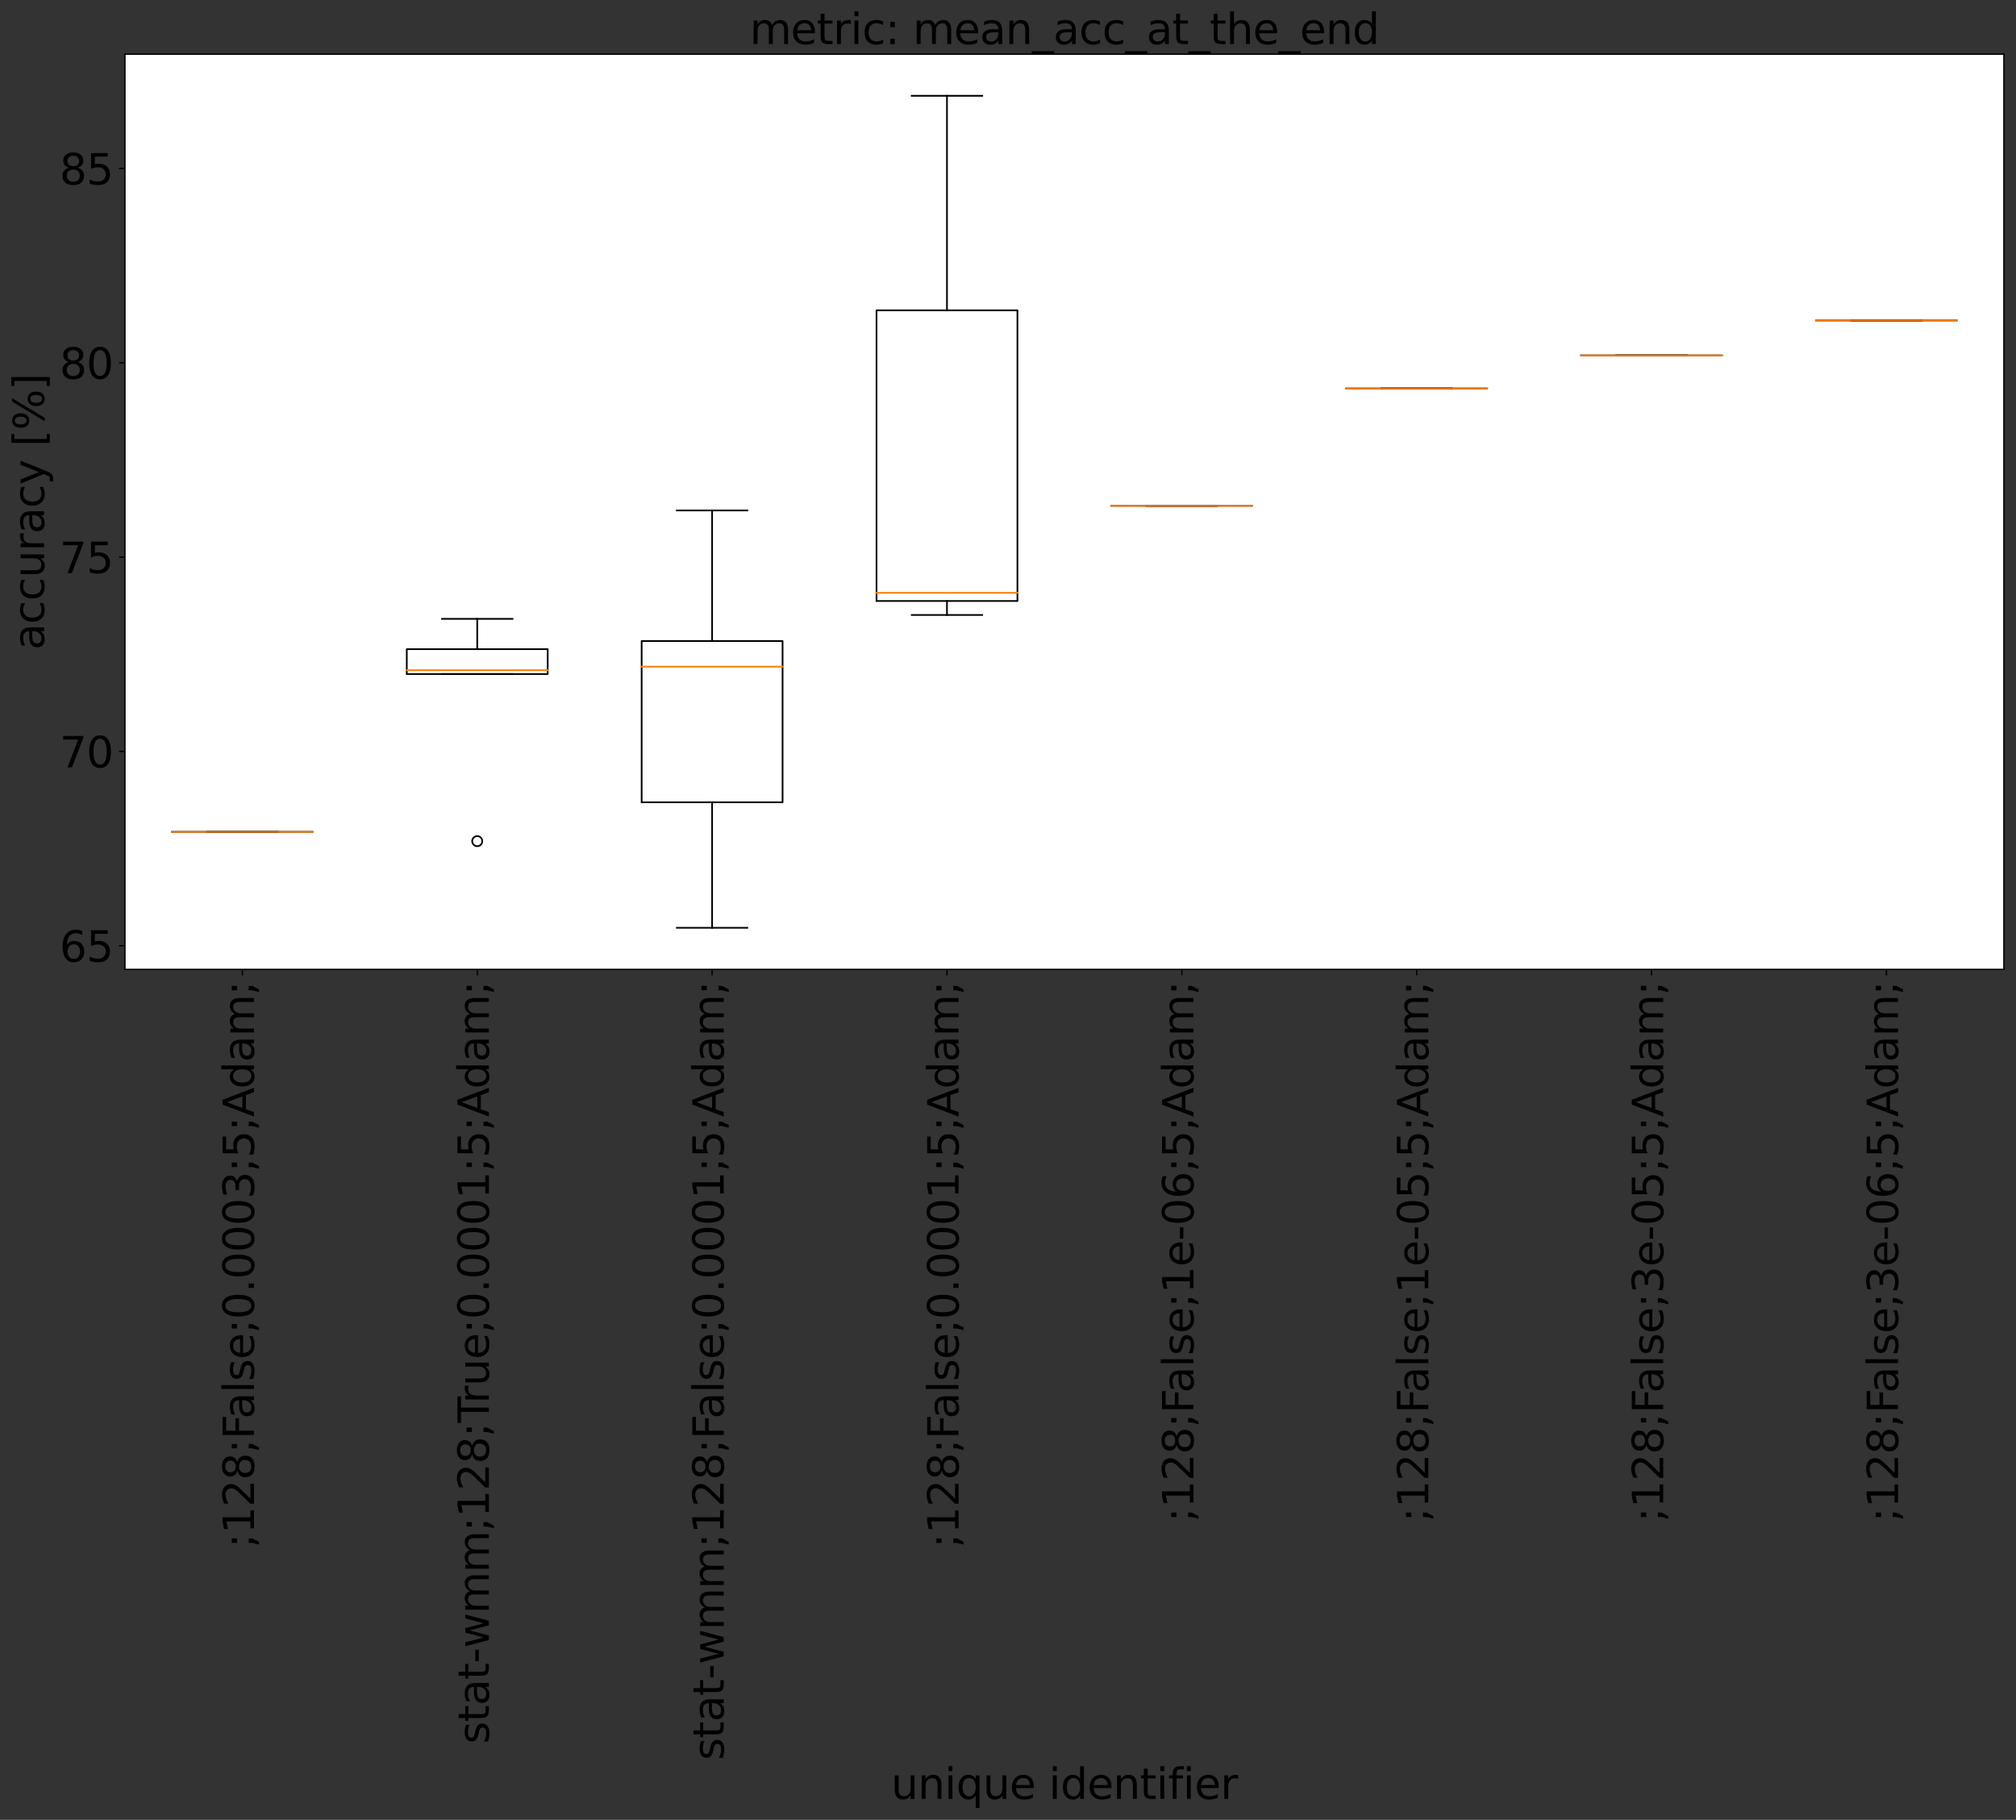 <?xml version="1.0" encoding="utf-8" standalone="no"?>
<!DOCTYPE svg PUBLIC "-//W3C//DTD SVG 1.1//EN"
  "http://www.w3.org/Graphics/SVG/1.1/DTD/svg11.dtd">
<svg xmlns:xlink="http://www.w3.org/1999/xlink" width="1197.408pt" height="1080.914pt" viewBox="0 0 1197.408 1080.914" xmlns="http://www.w3.org/2000/svg" version="1.1">
 <rect x="0" y="0" width="1197.408" height="1080.914" fill="#333333" stroke="none"/>
 <defs>
  <style type="text/css">*{stroke-linejoin: round; stroke-linecap: butt}</style>
 </defs>
 <g id="figure_1">
  <g id="patch_1">
   <path d="M 0 1080.914 
L 1197.408 1080.914 
L 1197.408 0 
L 0 0 
L 0 1080.914 
z
" style="fill: none"/>
  </g>
  <g id="axes_1">
   <g id="patch_2">
    <path d="M 74.208 575.796 
L 1190.208 575.796 
L 1190.208 32.196 
L 74.208 32.196 
z
" style="fill: #ffffff"/>
   </g>
   <g id="matplotlib.axis_1">
    <g id="xtick_1">
     <g id="line2d_1">
      <defs>
       <path id="m6ed1df6101" d="M 0 0 
L 0 3.5 
" style="stroke: #000000; stroke-width: 0.8"/>
      </defs>
      <g>
       <use xlink:href="#m6ed1df6101" x="143.958" y="575.796" style="stroke: #000000; stroke-width: 0.8"/>
      </g>
     </g>
     <g id="text_1">
      <!-- ;128;False;0.0003;5;Adam; -->
      <g transform="translate(150.856 919.405)rotate(-90)scale(0.25 -0.25)">
       <defs>
        <path id="DejaVuSans-3b" d="M 750 3309 
L 1409 3309 
L 1409 2516 
L 750 2516 
L 750 3309 
z
M 750 794 
L 1409 794 
L 1409 256 
L 897 -744 
L 494 -744 
L 750 256 
L 750 794 
z
" transform="scale(0.016)"/>
        <path id="DejaVuSans-31" d="M 794 531 
L 1825 531 
L 1825 4091 
L 703 3866 
L 703 4441 
L 1819 4666 
L 2450 4666 
L 2450 531 
L 3481 531 
L 3481 0 
L 794 0 
L 794 531 
z
" transform="scale(0.016)"/>
        <path id="DejaVuSans-32" d="M 1228 531 
L 3431 531 
L 3431 0 
L 469 0 
L 469 531 
Q 828 903 1448 1529 
Q 2069 2156 2228 2338 
Q 2531 2678 2651 2914 
Q 2772 3150 2772 3378 
Q 2772 3750 2511 3984 
Q 2250 4219 1831 4219 
Q 1534 4219 1204 4116 
Q 875 4013 500 3803 
L 500 4441 
Q 881 4594 1212 4672 
Q 1544 4750 1819 4750 
Q 2544 4750 2975 4387 
Q 3406 4025 3406 3419 
Q 3406 3131 3298 2873 
Q 3191 2616 2906 2266 
Q 2828 2175 2409 1742 
Q 1991 1309 1228 531 
z
" transform="scale(0.016)"/>
        <path id="DejaVuSans-38" d="M 2034 2216 
Q 1584 2216 1326 1975 
Q 1069 1734 1069 1313 
Q 1069 891 1326 650 
Q 1584 409 2034 409 
Q 2484 409 2743 651 
Q 3003 894 3003 1313 
Q 3003 1734 2745 1975 
Q 2488 2216 2034 2216 
z
M 1403 2484 
Q 997 2584 770 2862 
Q 544 3141 544 3541 
Q 544 4100 942 4425 
Q 1341 4750 2034 4750 
Q 2731 4750 3128 4425 
Q 3525 4100 3525 3541 
Q 3525 3141 3298 2862 
Q 3072 2584 2669 2484 
Q 3125 2378 3379 2068 
Q 3634 1759 3634 1313 
Q 3634 634 3220 271 
Q 2806 -91 2034 -91 
Q 1263 -91 848 271 
Q 434 634 434 1313 
Q 434 1759 690 2068 
Q 947 2378 1403 2484 
z
M 1172 3481 
Q 1172 3119 1398 2916 
Q 1625 2713 2034 2713 
Q 2441 2713 2670 2916 
Q 2900 3119 2900 3481 
Q 2900 3844 2670 4047 
Q 2441 4250 2034 4250 
Q 1625 4250 1398 4047 
Q 1172 3844 1172 3481 
z
" transform="scale(0.016)"/>
        <path id="DejaVuSans-46" d="M 628 4666 
L 3309 4666 
L 3309 4134 
L 1259 4134 
L 1259 2759 
L 3109 2759 
L 3109 2228 
L 1259 2228 
L 1259 0 
L 628 0 
L 628 4666 
z
" transform="scale(0.016)"/>
        <path id="DejaVuSans-61" d="M 2194 1759 
Q 1497 1759 1228 1600 
Q 959 1441 959 1056 
Q 959 750 1161 570 
Q 1363 391 1709 391 
Q 2188 391 2477 730 
Q 2766 1069 2766 1631 
L 2766 1759 
L 2194 1759 
z
M 3341 1997 
L 3341 0 
L 2766 0 
L 2766 531 
Q 2569 213 2275 61 
Q 1981 -91 1556 -91 
Q 1019 -91 701 211 
Q 384 513 384 1019 
Q 384 1609 779 1909 
Q 1175 2209 1959 2209 
L 2766 2209 
L 2766 2266 
Q 2766 2663 2505 2880 
Q 2244 3097 1772 3097 
Q 1472 3097 1187 3025 
Q 903 2953 641 2809 
L 641 3341 
Q 956 3463 1253 3523 
Q 1550 3584 1831 3584 
Q 2591 3584 2966 3190 
Q 3341 2797 3341 1997 
z
" transform="scale(0.016)"/>
        <path id="DejaVuSans-6c" d="M 603 4863 
L 1178 4863 
L 1178 0 
L 603 0 
L 603 4863 
z
" transform="scale(0.016)"/>
        <path id="DejaVuSans-73" d="M 2834 3397 
L 2834 2853 
Q 2591 2978 2328 3040 
Q 2066 3103 1784 3103 
Q 1356 3103 1142 2972 
Q 928 2841 928 2578 
Q 928 2378 1081 2264 
Q 1234 2150 1697 2047 
L 1894 2003 
Q 2506 1872 2764 1633 
Q 3022 1394 3022 966 
Q 3022 478 2636 193 
Q 2250 -91 1575 -91 
Q 1294 -91 989 -36 
Q 684 19 347 128 
L 347 722 
Q 666 556 975 473 
Q 1284 391 1588 391 
Q 1994 391 2212 530 
Q 2431 669 2431 922 
Q 2431 1156 2273 1281 
Q 2116 1406 1581 1522 
L 1381 1569 
Q 847 1681 609 1914 
Q 372 2147 372 2553 
Q 372 3047 722 3315 
Q 1072 3584 1716 3584 
Q 2034 3584 2315 3537 
Q 2597 3491 2834 3397 
z
" transform="scale(0.016)"/>
        <path id="DejaVuSans-65" d="M 3597 1894 
L 3597 1613 
L 953 1613 
Q 991 1019 1311 708 
Q 1631 397 2203 397 
Q 2534 397 2845 478 
Q 3156 559 3463 722 
L 3463 178 
Q 3153 47 2828 -22 
Q 2503 -91 2169 -91 
Q 1331 -91 842 396 
Q 353 884 353 1716 
Q 353 2575 817 3079 
Q 1281 3584 2069 3584 
Q 2775 3584 3186 3129 
Q 3597 2675 3597 1894 
z
M 3022 2063 
Q 3016 2534 2758 2815 
Q 2500 3097 2075 3097 
Q 1594 3097 1305 2825 
Q 1016 2553 972 2059 
L 3022 2063 
z
" transform="scale(0.016)"/>
        <path id="DejaVuSans-30" d="M 2034 4250 
Q 1547 4250 1301 3770 
Q 1056 3291 1056 2328 
Q 1056 1369 1301 889 
Q 1547 409 2034 409 
Q 2525 409 2770 889 
Q 3016 1369 3016 2328 
Q 3016 3291 2770 3770 
Q 2525 4250 2034 4250 
z
M 2034 4750 
Q 2819 4750 3233 4129 
Q 3647 3509 3647 2328 
Q 3647 1150 3233 529 
Q 2819 -91 2034 -91 
Q 1250 -91 836 529 
Q 422 1150 422 2328 
Q 422 3509 836 4129 
Q 1250 4750 2034 4750 
z
" transform="scale(0.016)"/>
        <path id="DejaVuSans-2e" d="M 684 794 
L 1344 794 
L 1344 0 
L 684 0 
L 684 794 
z
" transform="scale(0.016)"/>
        <path id="DejaVuSans-33" d="M 2597 2516 
Q 3050 2419 3304 2112 
Q 3559 1806 3559 1356 
Q 3559 666 3084 287 
Q 2609 -91 1734 -91 
Q 1441 -91 1130 -33 
Q 819 25 488 141 
L 488 750 
Q 750 597 1062 519 
Q 1375 441 1716 441 
Q 2309 441 2620 675 
Q 2931 909 2931 1356 
Q 2931 1769 2642 2001 
Q 2353 2234 1838 2234 
L 1294 2234 
L 1294 2753 
L 1863 2753 
Q 2328 2753 2575 2939 
Q 2822 3125 2822 3475 
Q 2822 3834 2567 4026 
Q 2313 4219 1838 4219 
Q 1578 4219 1281 4162 
Q 984 4106 628 3988 
L 628 4550 
Q 988 4650 1302 4700 
Q 1616 4750 1894 4750 
Q 2613 4750 3031 4423 
Q 3450 4097 3450 3541 
Q 3450 3153 3228 2886 
Q 3006 2619 2597 2516 
z
" transform="scale(0.016)"/>
        <path id="DejaVuSans-35" d="M 691 4666 
L 3169 4666 
L 3169 4134 
L 1269 4134 
L 1269 2991 
Q 1406 3038 1543 3061 
Q 1681 3084 1819 3084 
Q 2600 3084 3056 2656 
Q 3513 2228 3513 1497 
Q 3513 744 3044 326 
Q 2575 -91 1722 -91 
Q 1428 -91 1123 -41 
Q 819 9 494 109 
L 494 744 
Q 775 591 1075 516 
Q 1375 441 1709 441 
Q 2250 441 2565 725 
Q 2881 1009 2881 1497 
Q 2881 1984 2565 2268 
Q 2250 2553 1709 2553 
Q 1456 2553 1204 2497 
Q 953 2441 691 2322 
L 691 4666 
z
" transform="scale(0.016)"/>
        <path id="DejaVuSans-41" d="M 2188 4044 
L 1331 1722 
L 3047 1722 
L 2188 4044 
z
M 1831 4666 
L 2547 4666 
L 4325 0 
L 3669 0 
L 3244 1197 
L 1141 1197 
L 716 0 
L 50 0 
L 1831 4666 
z
" transform="scale(0.016)"/>
        <path id="DejaVuSans-64" d="M 2906 2969 
L 2906 4863 
L 3481 4863 
L 3481 0 
L 2906 0 
L 2906 525 
Q 2725 213 2448 61 
Q 2172 -91 1784 -91 
Q 1150 -91 751 415 
Q 353 922 353 1747 
Q 353 2572 751 3078 
Q 1150 3584 1784 3584 
Q 2172 3584 2448 3432 
Q 2725 3281 2906 2969 
z
M 947 1747 
Q 947 1113 1208 752 
Q 1469 391 1925 391 
Q 2381 391 2643 752 
Q 2906 1113 2906 1747 
Q 2906 2381 2643 2742 
Q 2381 3103 1925 3103 
Q 1469 3103 1208 2742 
Q 947 2381 947 1747 
z
" transform="scale(0.016)"/>
        <path id="DejaVuSans-6d" d="M 3328 2828 
Q 3544 3216 3844 3400 
Q 4144 3584 4550 3584 
Q 5097 3584 5394 3201 
Q 5691 2819 5691 2113 
L 5691 0 
L 5113 0 
L 5113 2094 
Q 5113 2597 4934 2840 
Q 4756 3084 4391 3084 
Q 3944 3084 3684 2787 
Q 3425 2491 3425 1978 
L 3425 0 
L 2847 0 
L 2847 2094 
Q 2847 2600 2669 2842 
Q 2491 3084 2119 3084 
Q 1678 3084 1418 2786 
Q 1159 2488 1159 1978 
L 1159 0 
L 581 0 
L 581 3500 
L 1159 3500 
L 1159 2956 
Q 1356 3278 1631 3431 
Q 1906 3584 2284 3584 
Q 2666 3584 2933 3390 
Q 3200 3197 3328 2828 
z
" transform="scale(0.016)"/>
       </defs>
       <use xlink:href="#DejaVuSans-3b"/>
       <use xlink:href="#DejaVuSans-31" x="33.691"/>
       <use xlink:href="#DejaVuSans-32" x="97.314"/>
       <use xlink:href="#DejaVuSans-38" x="160.938"/>
       <use xlink:href="#DejaVuSans-3b" x="224.561"/>
       <use xlink:href="#DejaVuSans-46" x="258.252"/>
       <use xlink:href="#DejaVuSans-61" x="306.646"/>
       <use xlink:href="#DejaVuSans-6c" x="367.926"/>
       <use xlink:href="#DejaVuSans-73" x="395.709"/>
       <use xlink:href="#DejaVuSans-65" x="447.809"/>
       <use xlink:href="#DejaVuSans-3b" x="509.332"/>
       <use xlink:href="#DejaVuSans-30" x="543.023"/>
       <use xlink:href="#DejaVuSans-2e" x="606.646"/>
       <use xlink:href="#DejaVuSans-30" x="638.434"/>
       <use xlink:href="#DejaVuSans-30" x="702.057"/>
       <use xlink:href="#DejaVuSans-30" x="765.68"/>
       <use xlink:href="#DejaVuSans-33" x="829.303"/>
       <use xlink:href="#DejaVuSans-3b" x="892.926"/>
       <use xlink:href="#DejaVuSans-35" x="926.617"/>
       <use xlink:href="#DejaVuSans-3b" x="990.24"/>
       <use xlink:href="#DejaVuSans-41" x="1023.932"/>
       <use xlink:href="#DejaVuSans-64" x="1090.59"/>
       <use xlink:href="#DejaVuSans-61" x="1154.066"/>
       <use xlink:href="#DejaVuSans-6d" x="1215.346"/>
       <use xlink:href="#DejaVuSans-3b" x="1312.758"/>
      </g>
     </g>
    </g>
    <g id="xtick_2">
     <g id="line2d_2">
      <g>
       <use xlink:href="#m6ed1df6101" x="283.458" y="575.796" style="stroke: #000000; stroke-width: 0.8"/>
      </g>
     </g>
     <g id="text_2">
      <!-- stat-wmm;128;True;0.0001;5;Adam; -->
      <g transform="translate(290.356 1035.835)rotate(-90)scale(0.25 -0.25)">
       <defs>
        <path id="DejaVuSans-74" d="M 1172 4494 
L 1172 3500 
L 2356 3500 
L 2356 3053 
L 1172 3053 
L 1172 1153 
Q 1172 725 1289 603 
Q 1406 481 1766 481 
L 2356 481 
L 2356 0 
L 1766 0 
Q 1100 0 847 248 
Q 594 497 594 1153 
L 594 3053 
L 172 3053 
L 172 3500 
L 594 3500 
L 594 4494 
L 1172 4494 
z
" transform="scale(0.016)"/>
        <path id="DejaVuSans-2d" d="M 313 2009 
L 1997 2009 
L 1997 1497 
L 313 1497 
L 313 2009 
z
" transform="scale(0.016)"/>
        <path id="DejaVuSans-77" d="M 269 3500 
L 844 3500 
L 1563 769 
L 2278 3500 
L 2956 3500 
L 3675 769 
L 4391 3500 
L 4966 3500 
L 4050 0 
L 3372 0 
L 2619 2869 
L 1863 0 
L 1184 0 
L 269 3500 
z
" transform="scale(0.016)"/>
        <path id="DejaVuSans-54" d="M -19 4666 
L 3928 4666 
L 3928 4134 
L 2272 4134 
L 2272 0 
L 1638 0 
L 1638 4134 
L -19 4134 
L -19 4666 
z
" transform="scale(0.016)"/>
        <path id="DejaVuSans-72" d="M 2631 2963 
Q 2534 3019 2420 3045 
Q 2306 3072 2169 3072 
Q 1681 3072 1420 2755 
Q 1159 2438 1159 1844 
L 1159 0 
L 581 0 
L 581 3500 
L 1159 3500 
L 1159 2956 
Q 1341 3275 1631 3429 
Q 1922 3584 2338 3584 
Q 2397 3584 2469 3576 
Q 2541 3569 2628 3553 
L 2631 2963 
z
" transform="scale(0.016)"/>
        <path id="DejaVuSans-75" d="M 544 1381 
L 544 3500 
L 1119 3500 
L 1119 1403 
Q 1119 906 1312 657 
Q 1506 409 1894 409 
Q 2359 409 2629 706 
Q 2900 1003 2900 1516 
L 2900 3500 
L 3475 3500 
L 3475 0 
L 2900 0 
L 2900 538 
Q 2691 219 2414 64 
Q 2138 -91 1772 -91 
Q 1169 -91 856 284 
Q 544 659 544 1381 
z
M 1991 3584 
L 1991 3584 
z
" transform="scale(0.016)"/>
       </defs>
       <use xlink:href="#DejaVuSans-73"/>
       <use xlink:href="#DejaVuSans-74" x="52.1"/>
       <use xlink:href="#DejaVuSans-61" x="91.309"/>
       <use xlink:href="#DejaVuSans-74" x="152.588"/>
       <use xlink:href="#DejaVuSans-2d" x="191.797"/>
       <use xlink:href="#DejaVuSans-77" x="227.881"/>
       <use xlink:href="#DejaVuSans-6d" x="309.668"/>
       <use xlink:href="#DejaVuSans-6d" x="407.08"/>
       <use xlink:href="#DejaVuSans-3b" x="504.492"/>
       <use xlink:href="#DejaVuSans-31" x="538.184"/>
       <use xlink:href="#DejaVuSans-32" x="601.807"/>
       <use xlink:href="#DejaVuSans-38" x="665.43"/>
       <use xlink:href="#DejaVuSans-3b" x="729.053"/>
       <use xlink:href="#DejaVuSans-54" x="762.744"/>
       <use xlink:href="#DejaVuSans-72" x="809.078"/>
       <use xlink:href="#DejaVuSans-75" x="850.191"/>
       <use xlink:href="#DejaVuSans-65" x="913.57"/>
       <use xlink:href="#DejaVuSans-3b" x="975.094"/>
       <use xlink:href="#DejaVuSans-30" x="1008.785"/>
       <use xlink:href="#DejaVuSans-2e" x="1072.408"/>
       <use xlink:href="#DejaVuSans-30" x="1104.195"/>
       <use xlink:href="#DejaVuSans-30" x="1167.818"/>
       <use xlink:href="#DejaVuSans-30" x="1231.441"/>
       <use xlink:href="#DejaVuSans-31" x="1295.064"/>
       <use xlink:href="#DejaVuSans-3b" x="1358.688"/>
       <use xlink:href="#DejaVuSans-35" x="1392.379"/>
       <use xlink:href="#DejaVuSans-3b" x="1456.002"/>
       <use xlink:href="#DejaVuSans-41" x="1489.693"/>
       <use xlink:href="#DejaVuSans-64" x="1556.352"/>
       <use xlink:href="#DejaVuSans-61" x="1619.828"/>
       <use xlink:href="#DejaVuSans-6d" x="1681.107"/>
       <use xlink:href="#DejaVuSans-3b" x="1778.52"/>
      </g>
     </g>
    </g>
    <g id="xtick_3">
     <g id="line2d_3">
      <g>
       <use xlink:href="#m6ed1df6101" x="422.958" y="575.796" style="stroke: #000000; stroke-width: 0.8"/>
      </g>
     </g>
     <g id="text_3">
      <!-- stat-wmm;128;False;0.0001;5;Adam; -->
      <g transform="translate(429.856 1045.519)rotate(-90)scale(0.25 -0.25)">
       <use xlink:href="#DejaVuSans-73"/>
       <use xlink:href="#DejaVuSans-74" x="52.1"/>
       <use xlink:href="#DejaVuSans-61" x="91.309"/>
       <use xlink:href="#DejaVuSans-74" x="152.588"/>
       <use xlink:href="#DejaVuSans-2d" x="191.797"/>
       <use xlink:href="#DejaVuSans-77" x="227.881"/>
       <use xlink:href="#DejaVuSans-6d" x="309.668"/>
       <use xlink:href="#DejaVuSans-6d" x="407.08"/>
       <use xlink:href="#DejaVuSans-3b" x="504.492"/>
       <use xlink:href="#DejaVuSans-31" x="538.184"/>
       <use xlink:href="#DejaVuSans-32" x="601.807"/>
       <use xlink:href="#DejaVuSans-38" x="665.43"/>
       <use xlink:href="#DejaVuSans-3b" x="729.053"/>
       <use xlink:href="#DejaVuSans-46" x="762.744"/>
       <use xlink:href="#DejaVuSans-61" x="811.139"/>
       <use xlink:href="#DejaVuSans-6c" x="872.418"/>
       <use xlink:href="#DejaVuSans-73" x="900.201"/>
       <use xlink:href="#DejaVuSans-65" x="952.301"/>
       <use xlink:href="#DejaVuSans-3b" x="1013.824"/>
       <use xlink:href="#DejaVuSans-30" x="1047.516"/>
       <use xlink:href="#DejaVuSans-2e" x="1111.139"/>
       <use xlink:href="#DejaVuSans-30" x="1142.926"/>
       <use xlink:href="#DejaVuSans-30" x="1206.549"/>
       <use xlink:href="#DejaVuSans-30" x="1270.172"/>
       <use xlink:href="#DejaVuSans-31" x="1333.795"/>
       <use xlink:href="#DejaVuSans-3b" x="1397.418"/>
       <use xlink:href="#DejaVuSans-35" x="1431.109"/>
       <use xlink:href="#DejaVuSans-3b" x="1494.732"/>
       <use xlink:href="#DejaVuSans-41" x="1528.424"/>
       <use xlink:href="#DejaVuSans-64" x="1595.082"/>
       <use xlink:href="#DejaVuSans-61" x="1658.559"/>
       <use xlink:href="#DejaVuSans-6d" x="1719.838"/>
       <use xlink:href="#DejaVuSans-3b" x="1817.25"/>
      </g>
     </g>
    </g>
    <g id="xtick_4">
     <g id="line2d_4">
      <g>
       <use xlink:href="#m6ed1df6101" x="562.458" y="575.796" style="stroke: #000000; stroke-width: 0.8"/>
      </g>
     </g>
     <g id="text_4">
      <!-- ;128;False;0.0001;5;Adam; -->
      <g transform="translate(569.356 919.405)rotate(-90)scale(0.25 -0.25)">
       <use xlink:href="#DejaVuSans-3b"/>
       <use xlink:href="#DejaVuSans-31" x="33.691"/>
       <use xlink:href="#DejaVuSans-32" x="97.314"/>
       <use xlink:href="#DejaVuSans-38" x="160.938"/>
       <use xlink:href="#DejaVuSans-3b" x="224.561"/>
       <use xlink:href="#DejaVuSans-46" x="258.252"/>
       <use xlink:href="#DejaVuSans-61" x="306.646"/>
       <use xlink:href="#DejaVuSans-6c" x="367.926"/>
       <use xlink:href="#DejaVuSans-73" x="395.709"/>
       <use xlink:href="#DejaVuSans-65" x="447.809"/>
       <use xlink:href="#DejaVuSans-3b" x="509.332"/>
       <use xlink:href="#DejaVuSans-30" x="543.023"/>
       <use xlink:href="#DejaVuSans-2e" x="606.646"/>
       <use xlink:href="#DejaVuSans-30" x="638.434"/>
       <use xlink:href="#DejaVuSans-30" x="702.057"/>
       <use xlink:href="#DejaVuSans-30" x="765.68"/>
       <use xlink:href="#DejaVuSans-31" x="829.303"/>
       <use xlink:href="#DejaVuSans-3b" x="892.926"/>
       <use xlink:href="#DejaVuSans-35" x="926.617"/>
       <use xlink:href="#DejaVuSans-3b" x="990.24"/>
       <use xlink:href="#DejaVuSans-41" x="1023.932"/>
       <use xlink:href="#DejaVuSans-64" x="1090.59"/>
       <use xlink:href="#DejaVuSans-61" x="1154.066"/>
       <use xlink:href="#DejaVuSans-6d" x="1215.346"/>
       <use xlink:href="#DejaVuSans-3b" x="1312.758"/>
      </g>
     </g>
    </g>
    <g id="xtick_5">
     <g id="line2d_5">
      <g>
       <use xlink:href="#m6ed1df6101" x="701.958" y="575.796" style="stroke: #000000; stroke-width: 0.8"/>
      </g>
     </g>
     <g id="text_5">
      <!-- ;128;False;1e-06;5;Adam; -->
      <g transform="translate(708.856 904.05)rotate(-90)scale(0.25 -0.25)">
       <defs>
        <path id="DejaVuSans-36" d="M 2113 2584 
Q 1688 2584 1439 2293 
Q 1191 2003 1191 1497 
Q 1191 994 1439 701 
Q 1688 409 2113 409 
Q 2538 409 2786 701 
Q 3034 994 3034 1497 
Q 3034 2003 2786 2293 
Q 2538 2584 2113 2584 
z
M 3366 4563 
L 3366 3988 
Q 3128 4100 2886 4159 
Q 2644 4219 2406 4219 
Q 1781 4219 1451 3797 
Q 1122 3375 1075 2522 
Q 1259 2794 1537 2939 
Q 1816 3084 2150 3084 
Q 2853 3084 3261 2657 
Q 3669 2231 3669 1497 
Q 3669 778 3244 343 
Q 2819 -91 2113 -91 
Q 1303 -91 875 529 
Q 447 1150 447 2328 
Q 447 3434 972 4092 
Q 1497 4750 2381 4750 
Q 2619 4750 2861 4703 
Q 3103 4656 3366 4563 
z
" transform="scale(0.016)"/>
       </defs>
       <use xlink:href="#DejaVuSans-3b"/>
       <use xlink:href="#DejaVuSans-31" x="33.691"/>
       <use xlink:href="#DejaVuSans-32" x="97.314"/>
       <use xlink:href="#DejaVuSans-38" x="160.938"/>
       <use xlink:href="#DejaVuSans-3b" x="224.561"/>
       <use xlink:href="#DejaVuSans-46" x="258.252"/>
       <use xlink:href="#DejaVuSans-61" x="306.646"/>
       <use xlink:href="#DejaVuSans-6c" x="367.926"/>
       <use xlink:href="#DejaVuSans-73" x="395.709"/>
       <use xlink:href="#DejaVuSans-65" x="447.809"/>
       <use xlink:href="#DejaVuSans-3b" x="509.332"/>
       <use xlink:href="#DejaVuSans-31" x="543.023"/>
       <use xlink:href="#DejaVuSans-65" x="606.646"/>
       <use xlink:href="#DejaVuSans-2d" x="668.17"/>
       <use xlink:href="#DejaVuSans-30" x="704.254"/>
       <use xlink:href="#DejaVuSans-36" x="767.877"/>
       <use xlink:href="#DejaVuSans-3b" x="831.5"/>
       <use xlink:href="#DejaVuSans-35" x="865.191"/>
       <use xlink:href="#DejaVuSans-3b" x="928.814"/>
       <use xlink:href="#DejaVuSans-41" x="962.506"/>
       <use xlink:href="#DejaVuSans-64" x="1029.164"/>
       <use xlink:href="#DejaVuSans-61" x="1092.641"/>
       <use xlink:href="#DejaVuSans-6d" x="1153.92"/>
       <use xlink:href="#DejaVuSans-3b" x="1251.332"/>
      </g>
     </g>
    </g>
    <g id="xtick_6">
     <g id="line2d_6">
      <g>
       <use xlink:href="#m6ed1df6101" x="841.458" y="575.796" style="stroke: #000000; stroke-width: 0.8"/>
      </g>
     </g>
     <g id="text_6">
      <!-- ;128;False;1e-05;5;Adam; -->
      <g transform="translate(848.356 904.05)rotate(-90)scale(0.25 -0.25)">
       <use xlink:href="#DejaVuSans-3b"/>
       <use xlink:href="#DejaVuSans-31" x="33.691"/>
       <use xlink:href="#DejaVuSans-32" x="97.314"/>
       <use xlink:href="#DejaVuSans-38" x="160.938"/>
       <use xlink:href="#DejaVuSans-3b" x="224.561"/>
       <use xlink:href="#DejaVuSans-46" x="258.252"/>
       <use xlink:href="#DejaVuSans-61" x="306.646"/>
       <use xlink:href="#DejaVuSans-6c" x="367.926"/>
       <use xlink:href="#DejaVuSans-73" x="395.709"/>
       <use xlink:href="#DejaVuSans-65" x="447.809"/>
       <use xlink:href="#DejaVuSans-3b" x="509.332"/>
       <use xlink:href="#DejaVuSans-31" x="543.023"/>
       <use xlink:href="#DejaVuSans-65" x="606.646"/>
       <use xlink:href="#DejaVuSans-2d" x="668.17"/>
       <use xlink:href="#DejaVuSans-30" x="704.254"/>
       <use xlink:href="#DejaVuSans-35" x="767.877"/>
       <use xlink:href="#DejaVuSans-3b" x="831.5"/>
       <use xlink:href="#DejaVuSans-35" x="865.191"/>
       <use xlink:href="#DejaVuSans-3b" x="928.814"/>
       <use xlink:href="#DejaVuSans-41" x="962.506"/>
       <use xlink:href="#DejaVuSans-64" x="1029.164"/>
       <use xlink:href="#DejaVuSans-61" x="1092.641"/>
       <use xlink:href="#DejaVuSans-6d" x="1153.92"/>
       <use xlink:href="#DejaVuSans-3b" x="1251.332"/>
      </g>
     </g>
    </g>
    <g id="xtick_7">
     <g id="line2d_7">
      <g>
       <use xlink:href="#m6ed1df6101" x="980.958" y="575.796" style="stroke: #000000; stroke-width: 0.8"/>
      </g>
     </g>
     <g id="text_7">
      <!-- ;128;False;3e-05;5;Adam; -->
      <g transform="translate(987.856 904.05)rotate(-90)scale(0.25 -0.25)">
       <use xlink:href="#DejaVuSans-3b"/>
       <use xlink:href="#DejaVuSans-31" x="33.691"/>
       <use xlink:href="#DejaVuSans-32" x="97.314"/>
       <use xlink:href="#DejaVuSans-38" x="160.938"/>
       <use xlink:href="#DejaVuSans-3b" x="224.561"/>
       <use xlink:href="#DejaVuSans-46" x="258.252"/>
       <use xlink:href="#DejaVuSans-61" x="306.646"/>
       <use xlink:href="#DejaVuSans-6c" x="367.926"/>
       <use xlink:href="#DejaVuSans-73" x="395.709"/>
       <use xlink:href="#DejaVuSans-65" x="447.809"/>
       <use xlink:href="#DejaVuSans-3b" x="509.332"/>
       <use xlink:href="#DejaVuSans-33" x="543.023"/>
       <use xlink:href="#DejaVuSans-65" x="606.646"/>
       <use xlink:href="#DejaVuSans-2d" x="668.17"/>
       <use xlink:href="#DejaVuSans-30" x="704.254"/>
       <use xlink:href="#DejaVuSans-35" x="767.877"/>
       <use xlink:href="#DejaVuSans-3b" x="831.5"/>
       <use xlink:href="#DejaVuSans-35" x="865.191"/>
       <use xlink:href="#DejaVuSans-3b" x="928.814"/>
       <use xlink:href="#DejaVuSans-41" x="962.506"/>
       <use xlink:href="#DejaVuSans-64" x="1029.164"/>
       <use xlink:href="#DejaVuSans-61" x="1092.641"/>
       <use xlink:href="#DejaVuSans-6d" x="1153.92"/>
       <use xlink:href="#DejaVuSans-3b" x="1251.332"/>
      </g>
     </g>
    </g>
    <g id="xtick_8">
     <g id="line2d_8">
      <g>
       <use xlink:href="#m6ed1df6101" x="1120.458" y="575.796" style="stroke: #000000; stroke-width: 0.8"/>
      </g>
     </g>
     <g id="text_8">
      <!-- ;128;False;3e-06;5;Adam; -->
      <g transform="translate(1127.356 904.05)rotate(-90)scale(0.25 -0.25)">
       <use xlink:href="#DejaVuSans-3b"/>
       <use xlink:href="#DejaVuSans-31" x="33.691"/>
       <use xlink:href="#DejaVuSans-32" x="97.314"/>
       <use xlink:href="#DejaVuSans-38" x="160.938"/>
       <use xlink:href="#DejaVuSans-3b" x="224.561"/>
       <use xlink:href="#DejaVuSans-46" x="258.252"/>
       <use xlink:href="#DejaVuSans-61" x="306.646"/>
       <use xlink:href="#DejaVuSans-6c" x="367.926"/>
       <use xlink:href="#DejaVuSans-73" x="395.709"/>
       <use xlink:href="#DejaVuSans-65" x="447.809"/>
       <use xlink:href="#DejaVuSans-3b" x="509.332"/>
       <use xlink:href="#DejaVuSans-33" x="543.023"/>
       <use xlink:href="#DejaVuSans-65" x="606.646"/>
       <use xlink:href="#DejaVuSans-2d" x="668.17"/>
       <use xlink:href="#DejaVuSans-30" x="704.254"/>
       <use xlink:href="#DejaVuSans-36" x="767.877"/>
       <use xlink:href="#DejaVuSans-3b" x="831.5"/>
       <use xlink:href="#DejaVuSans-35" x="865.191"/>
       <use xlink:href="#DejaVuSans-3b" x="928.814"/>
       <use xlink:href="#DejaVuSans-41" x="962.506"/>
       <use xlink:href="#DejaVuSans-64" x="1029.164"/>
       <use xlink:href="#DejaVuSans-61" x="1092.641"/>
       <use xlink:href="#DejaVuSans-6d" x="1153.92"/>
       <use xlink:href="#DejaVuSans-3b" x="1251.332"/>
      </g>
     </g>
    </g>
    <g id="text_9">
     <!-- unique identifier -->
     <g transform="translate(529.272 1068.515)scale(0.25 -0.25)">
      <defs>
       <path id="DejaVuSans-6e" d="M 3513 2113 
L 3513 0 
L 2938 0 
L 2938 2094 
Q 2938 2591 2744 2837 
Q 2550 3084 2163 3084 
Q 1697 3084 1428 2787 
Q 1159 2491 1159 1978 
L 1159 0 
L 581 0 
L 581 3500 
L 1159 3500 
L 1159 2956 
Q 1366 3272 1645 3428 
Q 1925 3584 2291 3584 
Q 2894 3584 3203 3211 
Q 3513 2838 3513 2113 
z
" transform="scale(0.016)"/>
       <path id="DejaVuSans-69" d="M 603 3500 
L 1178 3500 
L 1178 0 
L 603 0 
L 603 3500 
z
M 603 4863 
L 1178 4863 
L 1178 4134 
L 603 4134 
L 603 4863 
z
" transform="scale(0.016)"/>
       <path id="DejaVuSans-71" d="M 947 1747 
Q 947 1113 1208 752 
Q 1469 391 1925 391 
Q 2381 391 2643 752 
Q 2906 1113 2906 1747 
Q 2906 2381 2643 2742 
Q 2381 3103 1925 3103 
Q 1469 3103 1208 2742 
Q 947 2381 947 1747 
z
M 2906 525 
Q 2725 213 2448 61 
Q 2172 -91 1784 -91 
Q 1150 -91 751 415 
Q 353 922 353 1747 
Q 353 2572 751 3078 
Q 1150 3584 1784 3584 
Q 2172 3584 2448 3432 
Q 2725 3281 2906 2969 
L 2906 3500 
L 3481 3500 
L 3481 -1331 
L 2906 -1331 
L 2906 525 
z
" transform="scale(0.016)"/>
       <path id="DejaVuSans-20" transform="scale(0.016)"/>
       <path id="DejaVuSans-66" d="M 2375 4863 
L 2375 4384 
L 1825 4384 
Q 1516 4384 1395 4259 
Q 1275 4134 1275 3809 
L 1275 3500 
L 2222 3500 
L 2222 3053 
L 1275 3053 
L 1275 0 
L 697 0 
L 697 3053 
L 147 3053 
L 147 3500 
L 697 3500 
L 697 3744 
Q 697 4328 969 4595 
Q 1241 4863 1831 4863 
L 2375 4863 
z
" transform="scale(0.016)"/>
      </defs>
      <use xlink:href="#DejaVuSans-75"/>
      <use xlink:href="#DejaVuSans-6e" x="63.379"/>
      <use xlink:href="#DejaVuSans-69" x="126.758"/>
      <use xlink:href="#DejaVuSans-71" x="154.541"/>
      <use xlink:href="#DejaVuSans-75" x="218.018"/>
      <use xlink:href="#DejaVuSans-65" x="281.396"/>
      <use xlink:href="#DejaVuSans-20" x="342.92"/>
      <use xlink:href="#DejaVuSans-69" x="374.707"/>
      <use xlink:href="#DejaVuSans-64" x="402.49"/>
      <use xlink:href="#DejaVuSans-65" x="465.967"/>
      <use xlink:href="#DejaVuSans-6e" x="527.49"/>
      <use xlink:href="#DejaVuSans-74" x="590.869"/>
      <use xlink:href="#DejaVuSans-69" x="630.078"/>
      <use xlink:href="#DejaVuSans-66" x="657.861"/>
      <use xlink:href="#DejaVuSans-69" x="693.066"/>
      <use xlink:href="#DejaVuSans-65" x="720.85"/>
      <use xlink:href="#DejaVuSans-72" x="782.373"/>
     </g>
    </g>
   </g>
   <g id="matplotlib.axis_2">
    <g id="ytick_1">
     <g id="line2d_9">
      <defs>
       <path id="ma898c9ed3f" d="M 0 0 
L -3.5 0 
" style="stroke: #000000; stroke-width: 0.8"/>
      </defs>
      <g>
       <use xlink:href="#ma898c9ed3f" x="74.208" y="561.705" style="stroke: #000000; stroke-width: 0.8"/>
      </g>
     </g>
     <g id="text_10">
      <!-- 65 -->
      <g transform="translate(35.395 571.203)scale(0.25 -0.25)">
       <use xlink:href="#DejaVuSans-36"/>
       <use xlink:href="#DejaVuSans-35" x="63.623"/>
      </g>
     </g>
    </g>
    <g id="ytick_2">
     <g id="line2d_10">
      <g>
       <use xlink:href="#ma898c9ed3f" x="74.208" y="446.296" style="stroke: #000000; stroke-width: 0.8"/>
      </g>
     </g>
     <g id="text_11">
      <!-- 70 -->
      <g transform="translate(35.395 455.794)scale(0.25 -0.25)">
       <defs>
        <path id="DejaVuSans-37" d="M 525 4666 
L 3525 4666 
L 3525 4397 
L 1831 0 
L 1172 0 
L 2766 4134 
L 525 4134 
L 525 4666 
z
" transform="scale(0.016)"/>
       </defs>
       <use xlink:href="#DejaVuSans-37"/>
       <use xlink:href="#DejaVuSans-30" x="63.623"/>
      </g>
     </g>
    </g>
    <g id="ytick_3">
     <g id="line2d_11">
      <g>
       <use xlink:href="#ma898c9ed3f" x="74.208" y="330.886" style="stroke: #000000; stroke-width: 0.8"/>
      </g>
     </g>
     <g id="text_12">
      <!-- 75 -->
      <g transform="translate(35.395 340.384)scale(0.25 -0.25)">
       <use xlink:href="#DejaVuSans-37"/>
       <use xlink:href="#DejaVuSans-35" x="63.623"/>
      </g>
     </g>
    </g>
    <g id="ytick_4">
     <g id="line2d_12">
      <g>
       <use xlink:href="#ma898c9ed3f" x="74.208" y="215.477" style="stroke: #000000; stroke-width: 0.8"/>
      </g>
     </g>
     <g id="text_13">
      <!-- 80 -->
      <g transform="translate(35.395 224.975)scale(0.25 -0.25)">
       <use xlink:href="#DejaVuSans-38"/>
       <use xlink:href="#DejaVuSans-30" x="63.623"/>
      </g>
     </g>
    </g>
    <g id="ytick_5">
     <g id="line2d_13">
      <g>
       <use xlink:href="#ma898c9ed3f" x="74.208" y="100.068" style="stroke: #000000; stroke-width: 0.8"/>
      </g>
     </g>
     <g id="text_14">
      <!-- 85 -->
      <g transform="translate(35.395 109.566)scale(0.25 -0.25)">
       <use xlink:href="#DejaVuSans-38"/>
       <use xlink:href="#DejaVuSans-35" x="63.623"/>
      </g>
     </g>
    </g>
    <g id="text_15">
     <!-- accuracy [%] -->
     <g transform="translate(26.196 385.998)rotate(-90)scale(0.25 -0.25)">
      <defs>
       <path id="DejaVuSans-63" d="M 3122 3366 
L 3122 2828 
Q 2878 2963 2633 3030 
Q 2388 3097 2138 3097 
Q 1578 3097 1268 2742 
Q 959 2388 959 1747 
Q 959 1106 1268 751 
Q 1578 397 2138 397 
Q 2388 397 2633 464 
Q 2878 531 3122 666 
L 3122 134 
Q 2881 22 2623 -34 
Q 2366 -91 2075 -91 
Q 1284 -91 818 406 
Q 353 903 353 1747 
Q 353 2603 823 3093 
Q 1294 3584 2113 3584 
Q 2378 3584 2631 3529 
Q 2884 3475 3122 3366 
z
" transform="scale(0.016)"/>
       <path id="DejaVuSans-79" d="M 2059 -325 
Q 1816 -950 1584 -1140 
Q 1353 -1331 966 -1331 
L 506 -1331 
L 506 -850 
L 844 -850 
Q 1081 -850 1212 -737 
Q 1344 -625 1503 -206 
L 1606 56 
L 191 3500 
L 800 3500 
L 1894 763 
L 2988 3500 
L 3597 3500 
L 2059 -325 
z
" transform="scale(0.016)"/>
       <path id="DejaVuSans-5b" d="M 550 4863 
L 1875 4863 
L 1875 4416 
L 1125 4416 
L 1125 -397 
L 1875 -397 
L 1875 -844 
L 550 -844 
L 550 4863 
z
" transform="scale(0.016)"/>
       <path id="DejaVuSans-25" d="M 4653 2053 
Q 4381 2053 4226 1822 
Q 4072 1591 4072 1178 
Q 4072 772 4226 539 
Q 4381 306 4653 306 
Q 4919 306 5073 539 
Q 5228 772 5228 1178 
Q 5228 1588 5073 1820 
Q 4919 2053 4653 2053 
z
M 4653 2450 
Q 5147 2450 5437 2106 
Q 5728 1763 5728 1178 
Q 5728 594 5436 251 
Q 5144 -91 4653 -91 
Q 4153 -91 3862 251 
Q 3572 594 3572 1178 
Q 3572 1766 3864 2108 
Q 4156 2450 4653 2450 
z
M 1428 4353 
Q 1159 4353 1004 4120 
Q 850 3888 850 3481 
Q 850 3069 1003 2837 
Q 1156 2606 1428 2606 
Q 1700 2606 1854 2837 
Q 2009 3069 2009 3481 
Q 2009 3884 1853 4118 
Q 1697 4353 1428 4353 
z
M 4250 4750 
L 4750 4750 
L 1831 -91 
L 1331 -91 
L 4250 4750 
z
M 1428 4750 
Q 1922 4750 2215 4408 
Q 2509 4066 2509 3481 
Q 2509 2891 2217 2550 
Q 1925 2209 1428 2209 
Q 931 2209 642 2551 
Q 353 2894 353 3481 
Q 353 4063 643 4406 
Q 934 4750 1428 4750 
z
" transform="scale(0.016)"/>
       <path id="DejaVuSans-5d" d="M 1947 4863 
L 1947 -844 
L 622 -844 
L 622 -397 
L 1369 -397 
L 1369 4416 
L 622 4416 
L 622 4863 
L 1947 4863 
z
" transform="scale(0.016)"/>
      </defs>
      <use xlink:href="#DejaVuSans-61"/>
      <use xlink:href="#DejaVuSans-63" x="61.279"/>
      <use xlink:href="#DejaVuSans-63" x="116.26"/>
      <use xlink:href="#DejaVuSans-75" x="171.24"/>
      <use xlink:href="#DejaVuSans-72" x="234.619"/>
      <use xlink:href="#DejaVuSans-61" x="275.732"/>
      <use xlink:href="#DejaVuSans-63" x="337.012"/>
      <use xlink:href="#DejaVuSans-79" x="391.992"/>
      <use xlink:href="#DejaVuSans-20" x="451.172"/>
      <use xlink:href="#DejaVuSans-5b" x="482.959"/>
      <use xlink:href="#DejaVuSans-25" x="521.973"/>
      <use xlink:href="#DejaVuSans-5d" x="616.992"/>
     </g>
    </g>
   </g>
   <g id="line2d_14">
    <path d="M 102.108 494.075 
L 185.808 494.075 
L 185.808 494.075 
L 102.108 494.075 
L 102.108 494.075 
" clip-path="url(#p5f349135f8)" style="fill: none; stroke: #000000; stroke-linecap: square"/>
   </g>
   <g id="line2d_15">
    <path d="M 143.958 494.075 
L 143.958 494.075 
" clip-path="url(#p5f349135f8)" style="fill: none; stroke: #000000; stroke-linecap: square"/>
   </g>
   <g id="line2d_16">
    <path d="M 143.958 494.075 
L 143.958 494.075 
" clip-path="url(#p5f349135f8)" style="fill: none; stroke: #000000; stroke-linecap: square"/>
   </g>
   <g id="line2d_17">
    <path d="M 123.033 494.075 
L 164.883 494.075 
" clip-path="url(#p5f349135f8)" style="fill: none; stroke: #000000; stroke-linecap: square"/>
   </g>
   <g id="line2d_18">
    <path d="M 123.033 494.075 
L 164.883 494.075 
" clip-path="url(#p5f349135f8)" style="fill: none; stroke: #000000; stroke-linecap: square"/>
   </g>
   <g id="line2d_19"/>
   <g id="line2d_20">
    <path d="M 241.608 400.363 
L 325.308 400.363 
L 325.308 385.59 
L 241.608 385.59 
L 241.608 400.363 
" clip-path="url(#p5f349135f8)" style="fill: none; stroke: #000000; stroke-linecap: square"/>
   </g>
   <g id="line2d_21">
    <path d="M 283.458 400.363 
L 283.458 400.363 
" clip-path="url(#p5f349135f8)" style="fill: none; stroke: #000000; stroke-linecap: square"/>
   </g>
   <g id="line2d_22">
    <path d="M 283.458 385.59 
L 283.458 367.587 
" clip-path="url(#p5f349135f8)" style="fill: none; stroke: #000000; stroke-linecap: square"/>
   </g>
   <g id="line2d_23">
    <path d="M 262.533 400.363 
L 304.383 400.363 
" clip-path="url(#p5f349135f8)" style="fill: none; stroke: #000000; stroke-linecap: square"/>
   </g>
   <g id="line2d_24">
    <path d="M 262.533 367.587 
L 304.383 367.587 
" clip-path="url(#p5f349135f8)" style="fill: none; stroke: #000000; stroke-linecap: square"/>
   </g>
   <g id="line2d_25">
    <defs>
     <path id="me30e68dce7" d="M 0 3 
C 0.796 3 1.559 2.684 2.121 2.121 
C 2.684 1.559 3 0.796 3 0 
C 3 -0.796 2.684 -1.559 2.121 -2.121 
C 1.559 -2.684 0.796 -3 0 -3 
C -0.796 -3 -1.559 -2.684 -2.121 -2.121 
C -2.684 -1.559 -3 -0.796 -3 0 
C -3 0.796 -2.684 1.559 -2.121 2.121 
C -1.559 2.684 -0.796 3 0 3 
z
" style="stroke: #000000"/>
    </defs>
    <g clip-path="url(#p5f349135f8)">
     <use xlink:href="#me30e68dce7" x="283.458" y="499.615" style="fill-opacity: 0; stroke: #000000"/>
    </g>
   </g>
   <g id="line2d_26">
    <path d="M 381.108 476.533 
L 464.808 476.533 
L 464.808 380.743 
L 381.108 380.743 
L 381.108 476.533 
" clip-path="url(#p5f349135f8)" style="fill: none; stroke: #000000; stroke-linecap: square"/>
   </g>
   <g id="line2d_27">
    <path d="M 422.958 476.533 
L 422.958 551.087 
" clip-path="url(#p5f349135f8)" style="fill: none; stroke: #000000; stroke-linecap: square"/>
   </g>
   <g id="line2d_28">
    <path d="M 422.958 380.743 
L 422.958 303.188 
" clip-path="url(#p5f349135f8)" style="fill: none; stroke: #000000; stroke-linecap: square"/>
   </g>
   <g id="line2d_29">
    <path d="M 402.033 551.087 
L 443.883 551.087 
" clip-path="url(#p5f349135f8)" style="fill: none; stroke: #000000; stroke-linecap: square"/>
   </g>
   <g id="line2d_30">
    <path d="M 402.033 303.188 
L 443.883 303.188 
" clip-path="url(#p5f349135f8)" style="fill: none; stroke: #000000; stroke-linecap: square"/>
   </g>
   <g id="line2d_31"/>
   <g id="line2d_32">
    <path d="M 520.608 356.969 
L 604.308 356.969 
L 604.308 184.317 
L 520.608 184.317 
L 520.608 356.969 
" clip-path="url(#p5f349135f8)" style="fill: none; stroke: #000000; stroke-linecap: square"/>
   </g>
   <g id="line2d_33">
    <path d="M 562.458 356.969 
L 562.458 365.278 
" clip-path="url(#p5f349135f8)" style="fill: none; stroke: #000000; stroke-linecap: square"/>
   </g>
   <g id="line2d_34">
    <path d="M 562.458 184.317 
L 562.458 56.905 
" clip-path="url(#p5f349135f8)" style="fill: none; stroke: #000000; stroke-linecap: square"/>
   </g>
   <g id="line2d_35">
    <path d="M 541.533 365.278 
L 583.383 365.278 
" clip-path="url(#p5f349135f8)" style="fill: none; stroke: #000000; stroke-linecap: square"/>
   </g>
   <g id="line2d_36">
    <path d="M 541.533 56.905 
L 583.383 56.905 
" clip-path="url(#p5f349135f8)" style="fill: none; stroke: #000000; stroke-linecap: square"/>
   </g>
   <g id="line2d_37"/>
   <g id="line2d_38">
    <path d="M 660.108 300.418 
L 743.808 300.418 
L 743.808 300.418 
L 660.108 300.418 
L 660.108 300.418 
" clip-path="url(#p5f349135f8)" style="fill: none; stroke: #000000; stroke-linecap: square"/>
   </g>
   <g id="line2d_39">
    <path d="M 701.958 300.418 
L 701.958 300.418 
" clip-path="url(#p5f349135f8)" style="fill: none; stroke: #000000; stroke-linecap: square"/>
   </g>
   <g id="line2d_40">
    <path d="M 701.958 300.418 
L 701.958 300.418 
" clip-path="url(#p5f349135f8)" style="fill: none; stroke: #000000; stroke-linecap: square"/>
   </g>
   <g id="line2d_41">
    <path d="M 681.033 300.418 
L 722.883 300.418 
" clip-path="url(#p5f349135f8)" style="fill: none; stroke: #000000; stroke-linecap: square"/>
   </g>
   <g id="line2d_42">
    <path d="M 681.033 300.418 
L 722.883 300.418 
" clip-path="url(#p5f349135f8)" style="fill: none; stroke: #000000; stroke-linecap: square"/>
   </g>
   <g id="line2d_43"/>
   <g id="line2d_44">
    <path d="M 799.608 230.711 
L 883.308 230.711 
L 883.308 230.711 
L 799.608 230.711 
L 799.608 230.711 
" clip-path="url(#p5f349135f8)" style="fill: none; stroke: #000000; stroke-linecap: square"/>
   </g>
   <g id="line2d_45">
    <path d="M 841.458 230.711 
L 841.458 230.711 
" clip-path="url(#p5f349135f8)" style="fill: none; stroke: #000000; stroke-linecap: square"/>
   </g>
   <g id="line2d_46">
    <path d="M 841.458 230.711 
L 841.458 230.711 
" clip-path="url(#p5f349135f8)" style="fill: none; stroke: #000000; stroke-linecap: square"/>
   </g>
   <g id="line2d_47">
    <path d="M 820.533 230.711 
L 862.383 230.711 
" clip-path="url(#p5f349135f8)" style="fill: none; stroke: #000000; stroke-linecap: square"/>
   </g>
   <g id="line2d_48">
    <path d="M 820.533 230.711 
L 862.383 230.711 
" clip-path="url(#p5f349135f8)" style="fill: none; stroke: #000000; stroke-linecap: square"/>
   </g>
   <g id="line2d_49"/>
   <g id="line2d_50">
    <path d="M 939.108 211.092 
L 1022.808 211.092 
L 1022.808 211.092 
L 939.108 211.092 
L 939.108 211.092 
" clip-path="url(#p5f349135f8)" style="fill: none; stroke: #000000; stroke-linecap: square"/>
   </g>
   <g id="line2d_51">
    <path d="M 980.958 211.092 
L 980.958 211.092 
" clip-path="url(#p5f349135f8)" style="fill: none; stroke: #000000; stroke-linecap: square"/>
   </g>
   <g id="line2d_52">
    <path d="M 980.958 211.092 
L 980.958 211.092 
" clip-path="url(#p5f349135f8)" style="fill: none; stroke: #000000; stroke-linecap: square"/>
   </g>
   <g id="line2d_53">
    <path d="M 960.033 211.092 
L 1001.883 211.092 
" clip-path="url(#p5f349135f8)" style="fill: none; stroke: #000000; stroke-linecap: square"/>
   </g>
   <g id="line2d_54">
    <path d="M 960.033 211.092 
L 1001.883 211.092 
" clip-path="url(#p5f349135f8)" style="fill: none; stroke: #000000; stroke-linecap: square"/>
   </g>
   <g id="line2d_55"/>
   <g id="line2d_56">
    <path d="M 1078.608 190.318 
L 1162.308 190.318 
L 1162.308 190.318 
L 1078.608 190.318 
L 1078.608 190.318 
" clip-path="url(#p5f349135f8)" style="fill: none; stroke: #000000; stroke-linecap: square"/>
   </g>
   <g id="line2d_57">
    <path d="M 1120.458 190.318 
L 1120.458 190.318 
" clip-path="url(#p5f349135f8)" style="fill: none; stroke: #000000; stroke-linecap: square"/>
   </g>
   <g id="line2d_58">
    <path d="M 1120.458 190.318 
L 1120.458 190.318 
" clip-path="url(#p5f349135f8)" style="fill: none; stroke: #000000; stroke-linecap: square"/>
   </g>
   <g id="line2d_59">
    <path d="M 1099.533 190.318 
L 1141.383 190.318 
" clip-path="url(#p5f349135f8)" style="fill: none; stroke: #000000; stroke-linecap: square"/>
   </g>
   <g id="line2d_60">
    <path d="M 1099.533 190.318 
L 1141.383 190.318 
" clip-path="url(#p5f349135f8)" style="fill: none; stroke: #000000; stroke-linecap: square"/>
   </g>
   <g id="line2d_61"/>
   <g id="line2d_62">
    <path d="M 102.108 494.075 
L 185.808 494.075 
" clip-path="url(#p5f349135f8)" style="fill: none; stroke: #ff7f0e; stroke-linecap: square"/>
   </g>
   <g id="line2d_63">
    <path d="M 241.608 398.055 
L 325.308 398.055 
" clip-path="url(#p5f349135f8)" style="fill: none; stroke: #ff7f0e; stroke-linecap: square"/>
   </g>
   <g id="line2d_64">
    <path d="M 381.108 395.977 
L 464.808 395.977 
" clip-path="url(#p5f349135f8)" style="fill: none; stroke: #ff7f0e; stroke-linecap: square"/>
   </g>
   <g id="line2d_65">
    <path d="M 520.608 352.122 
L 604.308 352.122 
" clip-path="url(#p5f349135f8)" style="fill: none; stroke: #ff7f0e; stroke-linecap: square"/>
   </g>
   <g id="line2d_66">
    <path d="M 660.108 300.418 
L 743.808 300.418 
" clip-path="url(#p5f349135f8)" style="fill: none; stroke: #ff7f0e; stroke-linecap: square"/>
   </g>
   <g id="line2d_67">
    <path d="M 799.608 230.711 
L 883.308 230.711 
" clip-path="url(#p5f349135f8)" style="fill: none; stroke: #ff7f0e; stroke-linecap: square"/>
   </g>
   <g id="line2d_68">
    <path d="M 939.108 211.092 
L 1022.808 211.092 
" clip-path="url(#p5f349135f8)" style="fill: none; stroke: #ff7f0e; stroke-linecap: square"/>
   </g>
   <g id="line2d_69">
    <path d="M 1078.608 190.318 
L 1162.308 190.318 
" clip-path="url(#p5f349135f8)" style="fill: none; stroke: #ff7f0e; stroke-linecap: square"/>
   </g>
   <g id="patch_3">
    <path d="M 74.208 575.796 
L 74.208 32.196 
" style="fill: none; stroke: #000000; stroke-width: 0.8; stroke-linejoin: miter; stroke-linecap: square"/>
   </g>
   <g id="patch_4">
    <path d="M 1190.208 575.796 
L 1190.208 32.196 
" style="fill: none; stroke: #000000; stroke-width: 0.8; stroke-linejoin: miter; stroke-linecap: square"/>
   </g>
   <g id="patch_5">
    <path d="M 74.208 575.796 
L 1190.208 575.796 
" style="fill: none; stroke: #000000; stroke-width: 0.8; stroke-linejoin: miter; stroke-linecap: square"/>
   </g>
   <g id="patch_6">
    <path d="M 74.208 32.196 
L 1190.208 32.196 
" style="fill: none; stroke: #000000; stroke-width: 0.8; stroke-linejoin: miter; stroke-linecap: square"/>
   </g>
   <g id="text_16">
    <!-- metric: mean_acc_at_the_end -->
    <g transform="translate(445.294 26.196)scale(0.25 -0.25)">
     <defs>
      <path id="DejaVuSans-3a" d="M 750 794 
L 1409 794 
L 1409 0 
L 750 0 
L 750 794 
z
M 750 3309 
L 1409 3309 
L 1409 2516 
L 750 2516 
L 750 3309 
z
" transform="scale(0.016)"/>
      <path id="DejaVuSans-5f" d="M 3263 -1063 
L 3263 -1509 
L -63 -1509 
L -63 -1063 
L 3263 -1063 
z
" transform="scale(0.016)"/>
      <path id="DejaVuSans-68" d="M 3513 2113 
L 3513 0 
L 2938 0 
L 2938 2094 
Q 2938 2591 2744 2837 
Q 2550 3084 2163 3084 
Q 1697 3084 1428 2787 
Q 1159 2491 1159 1978 
L 1159 0 
L 581 0 
L 581 4863 
L 1159 4863 
L 1159 2956 
Q 1366 3272 1645 3428 
Q 1925 3584 2291 3584 
Q 2894 3584 3203 3211 
Q 3513 2838 3513 2113 
z
" transform="scale(0.016)"/>
     </defs>
     <use xlink:href="#DejaVuSans-6d"/>
     <use xlink:href="#DejaVuSans-65" x="97.412"/>
     <use xlink:href="#DejaVuSans-74" x="158.936"/>
     <use xlink:href="#DejaVuSans-72" x="198.145"/>
     <use xlink:href="#DejaVuSans-69" x="239.258"/>
     <use xlink:href="#DejaVuSans-63" x="267.041"/>
     <use xlink:href="#DejaVuSans-3a" x="322.021"/>
     <use xlink:href="#DejaVuSans-20" x="355.713"/>
     <use xlink:href="#DejaVuSans-6d" x="387.5"/>
     <use xlink:href="#DejaVuSans-65" x="484.912"/>
     <use xlink:href="#DejaVuSans-61" x="546.436"/>
     <use xlink:href="#DejaVuSans-6e" x="607.715"/>
     <use xlink:href="#DejaVuSans-5f" x="671.094"/>
     <use xlink:href="#DejaVuSans-61" x="721.094"/>
     <use xlink:href="#DejaVuSans-63" x="782.373"/>
     <use xlink:href="#DejaVuSans-63" x="837.354"/>
     <use xlink:href="#DejaVuSans-5f" x="892.334"/>
     <use xlink:href="#DejaVuSans-61" x="942.334"/>
     <use xlink:href="#DejaVuSans-74" x="1003.613"/>
     <use xlink:href="#DejaVuSans-5f" x="1042.822"/>
     <use xlink:href="#DejaVuSans-74" x="1092.822"/>
     <use xlink:href="#DejaVuSans-68" x="1132.031"/>
     <use xlink:href="#DejaVuSans-65" x="1195.41"/>
     <use xlink:href="#DejaVuSans-5f" x="1256.934"/>
     <use xlink:href="#DejaVuSans-65" x="1306.934"/>
     <use xlink:href="#DejaVuSans-6e" x="1368.457"/>
     <use xlink:href="#DejaVuSans-64" x="1431.836"/>
    </g>
   </g>
  </g>
 </g>
 <defs>
  <clipPath id="p5f349135f8">
   <rect x="74.208" y="32.196" width="1116" height="543.6"/>
  </clipPath>
 </defs>
</svg>
